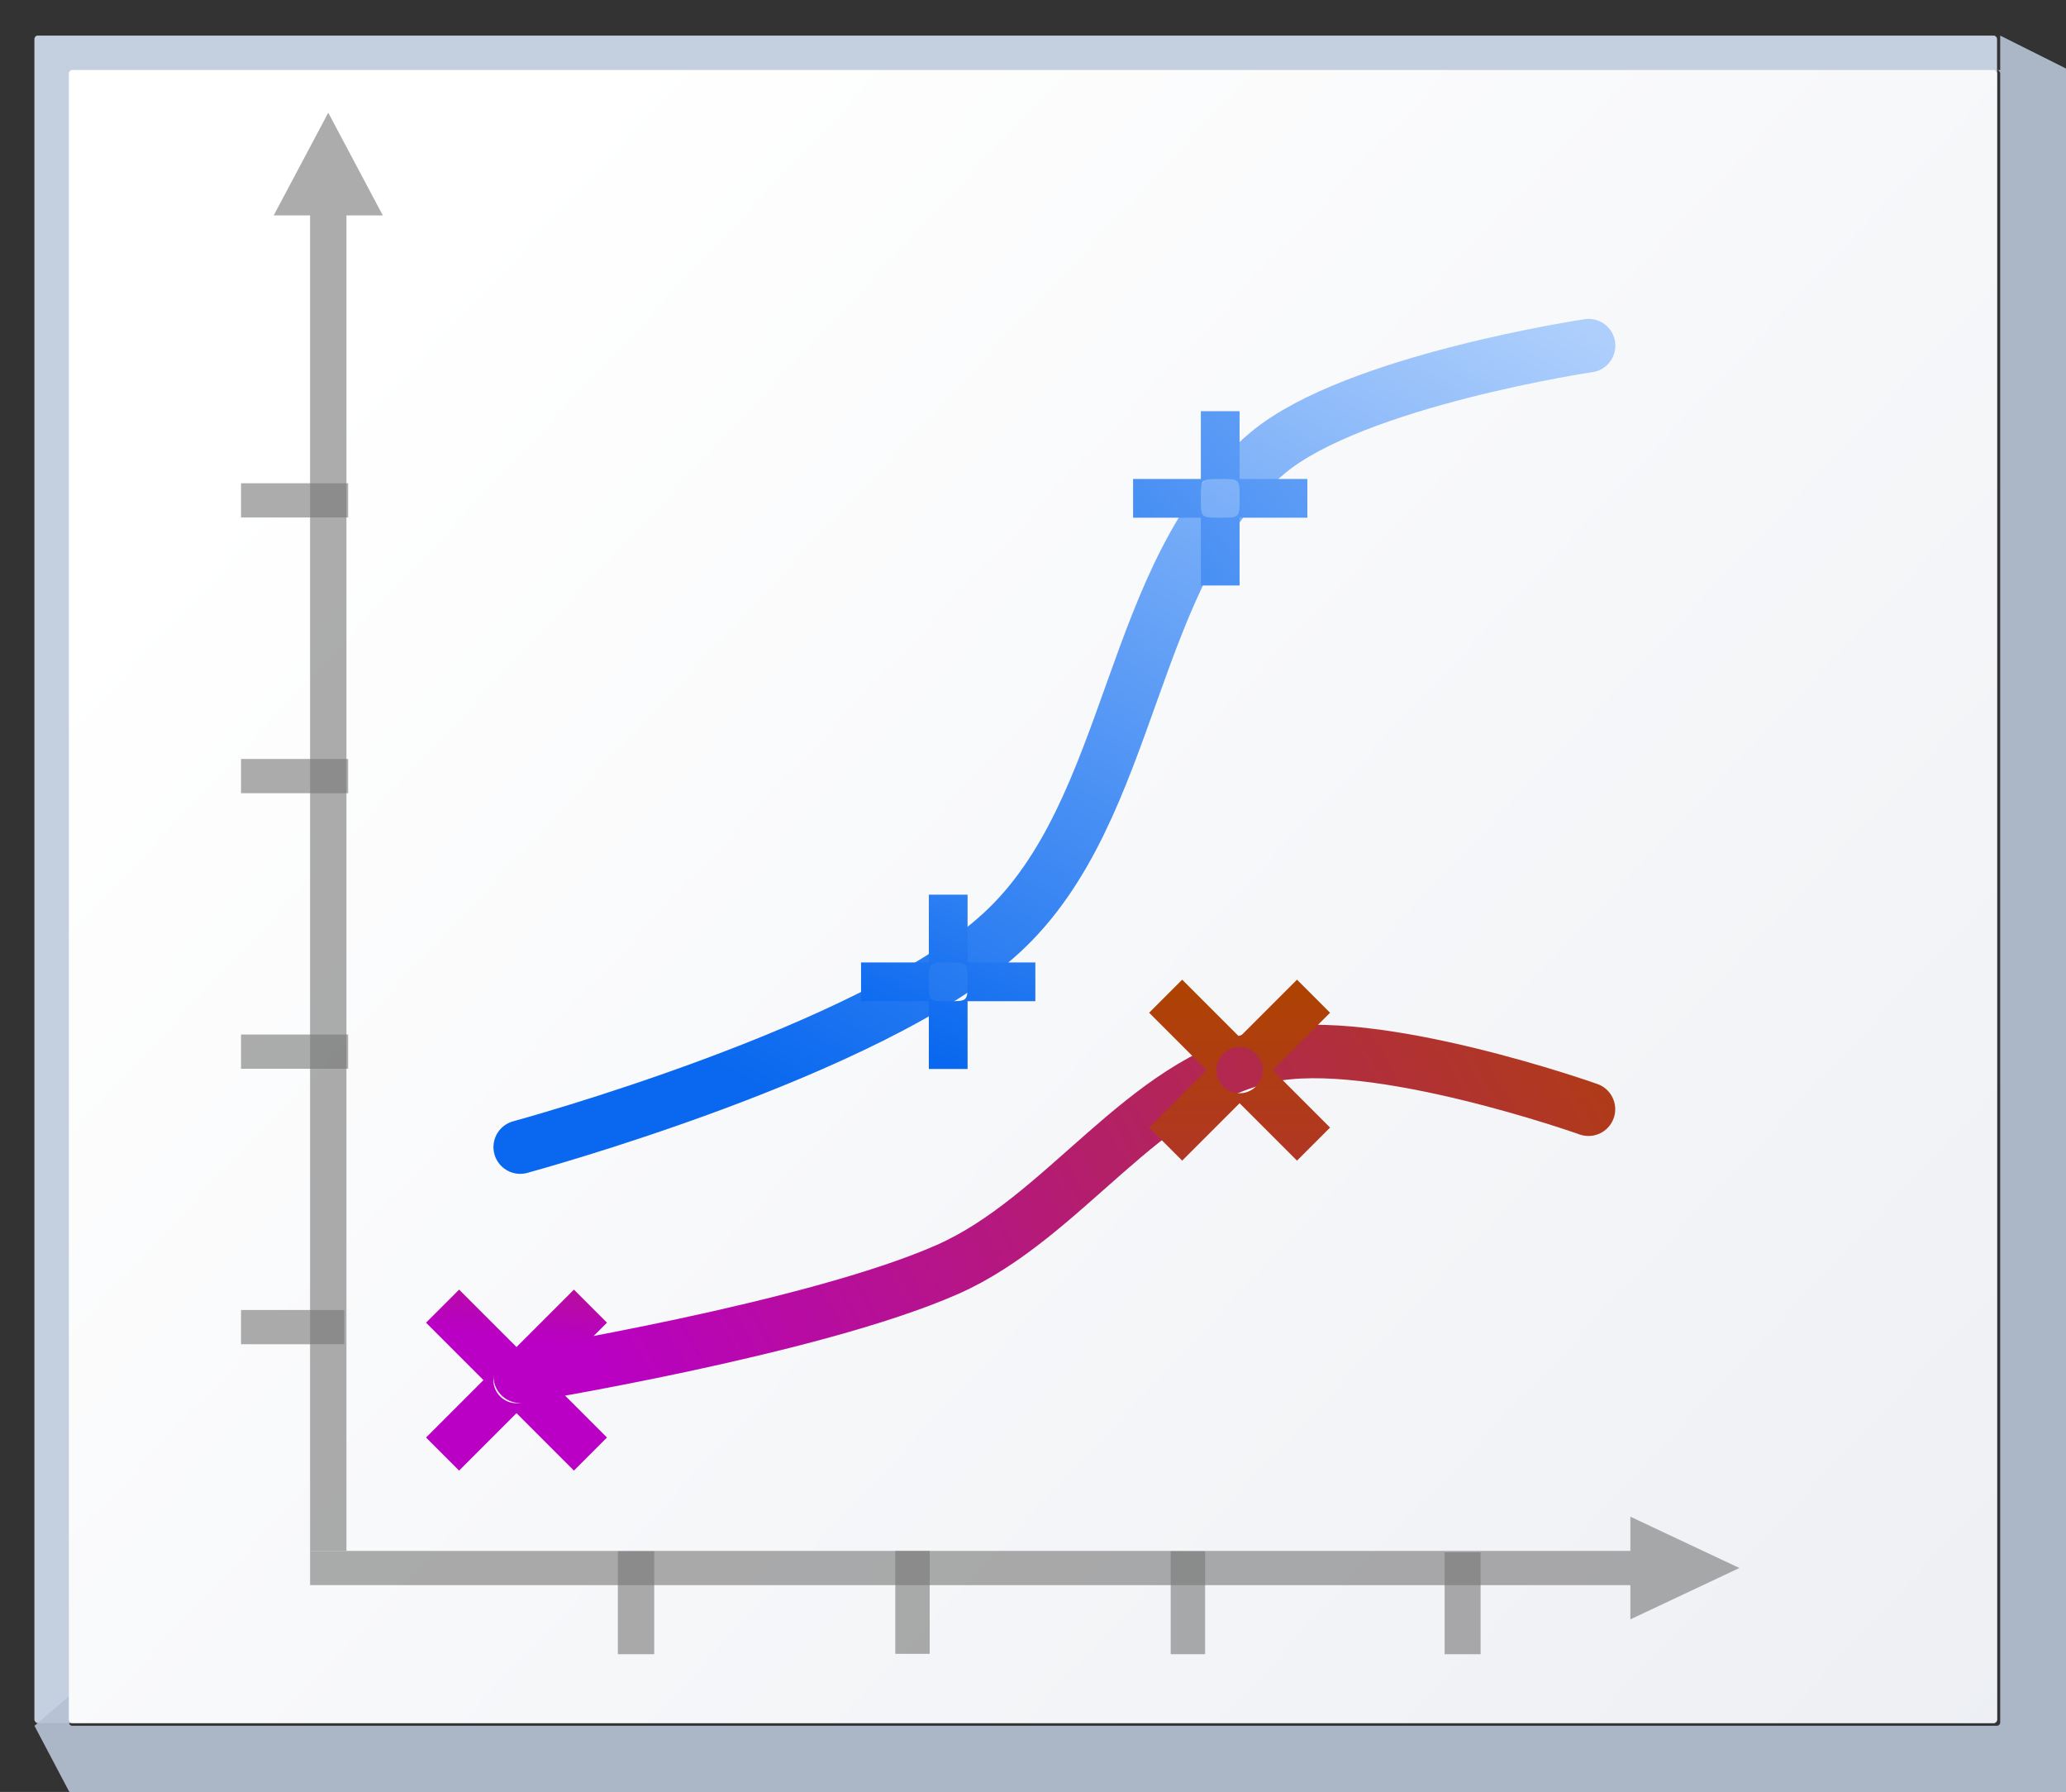 <svg height="111" viewBox="0 0 33.867 29.369" width="128" xmlns="http://www.w3.org/2000/svg" xmlns:xlink="http://www.w3.org/1999/xlink"><rect x="0" y="0" width="33.867" height="29.369" fill="#333333" stroke="none"/><linearGradient id="a"><stop offset="0" stop-color="#0968ef"/><stop offset="1" stop-color="#aecffc"/></linearGradient><linearGradient id="b" xlink:href="#a"/><linearGradient id="c"><stop offset="0" stop-color="#b900c4"/><stop offset="1" stop-color="#ae4300"/></linearGradient><linearGradient id="d" xlink:href="#c"/><linearGradient id="e" gradientUnits="userSpaceOnUse" x1="4.515" x2="40.639" y1="274.423" y2="308.289"><stop offset="0" stop-color="#fff"/><stop offset="1" stop-color="#e6e9ef"/></linearGradient><linearGradient id="f" gradientUnits="userSpaceOnUse" x1="4.203" x2="11.887" xlink:href="#c" y1="293.287" y2="288.851"/><linearGradient id="g" gradientUnits="userSpaceOnUse" spreadMethod="pad" x1="6.742" x2="10.855" xlink:href="#a" y1="292.262" y2="285.139"/><linearGradient id="h" gradientUnits="userSpaceOnUse" x1="16.016" x2="20.461" xlink:href="#b" y1="285.006" y2="274.211"/><linearGradient id="i" gradientUnits="userSpaceOnUse" x1="17.274" x2="21.719" xlink:href="#b" y1="285.755" y2="274.96"/><linearGradient id="j" gradientUnits="userSpaceOnUse" x1="22.487" x2="26.932" xlink:href="#b" y1="283.018" y2="272.223"/><linearGradient id="k" gradientUnits="userSpaceOnUse" x1="12.044" x2="26.178" xlink:href="#b" y1="279.367" y2="267.035"/><linearGradient id="l" gradientTransform="matrix(.135 .135 -.135 .135 28.393 272.257)" gradientUnits="userSpaceOnUse" x1="151.137" x2="91.471" xlink:href="#d" y1="57.515" y2="-2.151"/><linearGradient id="m" gradientTransform="matrix(.135 .135 -.135 .135 22.929 271.579)" gradientUnits="userSpaceOnUse" x1="151.137" x2="91.471" xlink:href="#d" y1="57.515" y2="-2.151"/><linearGradient id="n" gradientTransform="matrix(.135 .135 -.135 .135 4.533 262.755)" gradientUnits="userSpaceOnUse" x1="151.137" x2="91.471" xlink:href="#d" y1="57.515" y2="-2.151"/><linearGradient id="o" gradientTransform="matrix(.135 .135 -.135 .135 11.076 276.659)" gradientUnits="userSpaceOnUse" x1="32.344" x2="17.678" xlink:href="#d" y1="61.852" y2="42.996"/><g transform="translate(0 -267.631)"><rect fill="#c4cfe0" height="27.657" rx=".055" ry=".058" width="32.173" x=".564" y="268.214"/><path d="m123.73 2.201v2.135c-.067 0-.135-0-.201 0 .112.003.201.096.201.213v101.971c0 .118-.091.213-.205.213h-119.053c-.114 0-.207-.095-.207-.213v-1.613l-2.133 1.828 2.133 4.043.215.223h123.305l.213-.223v-106.221l-.213-.221h.213z" fill="#b6c2d4" fill-opacity=".917" transform="matrix(.265 0 0 .265 0 267.631)"/><rect fill="url(#e)" height="27.093" rx=".055" ry=".057" width="31.608" x="1.129" y="268.778"/><path d="m5.381 269.478-.298.561-.596 1.122h.596l-0 21.887h.596l0-21.887h.596l-.596-1.122z" fill="#797979" opacity=".614"/><path d="m3.951 289.101h1.693v.561h-1.693z" fill="#787878" fill-opacity=".616"/><path d="m3.951 284.586h1.756v.561h-1.756z" fill="#787878" fill-opacity=".616"/><path d="m3.951 280.07h1.756v.561h-1.756z" fill="#787878" fill-opacity=".616"/><path d="m28.513 293.329-.596.281-1.191.561v-.561l-21.643 0v-.561l21.643-0v-.561l1.191.561z" fill="#797979" opacity=".614"/><g fill="#787878" fill-opacity=".616"><path d="m-294.742-10.724h1.687v.596h-1.687z" transform="matrix(0 -1 -1 0 0 0)"/><path d="m-294.742-19.755h1.687v.564h-1.687z" transform="matrix(0 -1 -1 0 0 0)"/><path d="m-294.742-24.271h1.671v.59h-1.671z" transform="matrix(0 -1 -1 0 0 0)"/><path d="m-294.736-15.24h1.687v.564h-1.687z" transform="matrix(0 -1 -1 0 0 0)"/><path d="m3.951 275.551h1.756v.561h-1.756z"/></g><g fill="none" stroke-linecap="round" stroke-linejoin="round" stroke-width=".411" transform="matrix(2.133 0 0 2.133 .198 -336.678)"><path d="m3.905 293.889s2.252-.365 3.284-.821c.903-.399 1.498-1.435 2.463-1.642.814-.175 2.463.411 2.463.411" stroke="url(#f)"/><path d="m3.905 292.128s2.701-.732 3.695-1.642c1.04-.951.969-2.795 2.053-3.695.666-.553 2.463-.821 2.463-.821" stroke="url(#g)"/></g><path d="m7.526 288.767-.542.542.941.941-.941.941.542.542.941-.941.941.941.542-.542-.941-.941.941-.941-.542-.542-.941.941zm.941 1.101c.097 0 .193.038.268.113.149.149.149.387 0 .536-.149.149-.387.149-.536 0-.149-.149-.149-.387 0-.536.075-.075.17-.113.268-.113z" fill="url(#o)"/><path d="m14.299 287.074-.542.542.941.941-.941.941.542.542.941-.941.941.941.542-.542-.941-.941.941-.941-.542-.542-.941.941zm.941 1.101c.097 0 .193.038.268.113.149.149.149.387 0 .536-.149.149-.387.149-.536 0-.149-.149-.149-.387 0-.536.075-.075.17-.113.268-.113z" fill="url(#n)"/><path d="m19.379 283.687-.542.542.941.941-.941.941.542.542.941-.941.941.941.542-.542-.941-.941.941-.941-.542-.542-.941.941zm.941 1.101c.097 0 .193.038.268.113.149.149.149.387 0 .536-.149.149-.387.149-.536 0-.149-.149-.149-.387 0-.536.075-.075.17-.113.268-.113z" fill="url(#m)"/><path d="m24.843 284.364-.542.542.941.941-.941.941.542.542.941-.941.941.941.542-.542-.941-.941.941-.941-.542-.542-.941.941zm.941 1.101c.097 0 .193.038.268.113.149.149.149.387 0 .536-.149.149-.387.149-.536 0-.149-.149-.149-.387 0-.536.075-.075.171-.113.268-.113z" fill="url(#l)"/><path d="m19.685 274.37v1.111h-1.111v.635h1.111v1.111h.635v-1.111h1.111v-.635h-1.111v-1.111zm.318 1.111c.318 0 .318 0 .318.318 0 .317 0 .317-.318.317s-.318 0-.318-.317c0-.318 0-.318.318-.318z" fill="url(#k)"/><path d="m25.964 272.112v1.111h-1.111v.635h1.111v1.111h.635v-1.111h1.111v-.635h-1.111v-1.111zm.318 1.111c.318 0 .318 0 .318.318s0 .318-.318.318-.318 0-.318-.318 0-.318.318-.318z" fill="url(#j)"/><path d="m15.226 282.294v1.111h-1.111v.635h1.111v1.111h.635v-1.111h1.111v-.635h-1.111v-1.111zm.318 1.111c.318 0 .318 0 .318.318 0 .317 0 .317-.318.317s-.318 0-.318-.317c0-.318 0-.318.318-.318z" fill="url(#i)"/><path d="m8.396 285.164v1.111h-1.111v.635h1.111v1.111h.635v-1.111h1.111v-.635h-1.111v-1.111zm.318 1.111c.318 0 .318 0 .318.318 0 .317 0 .317-.318.317s-.318 0-.318-.317c0-.318 0-.318.318-.318z" fill="url(#h)"/></g></svg>